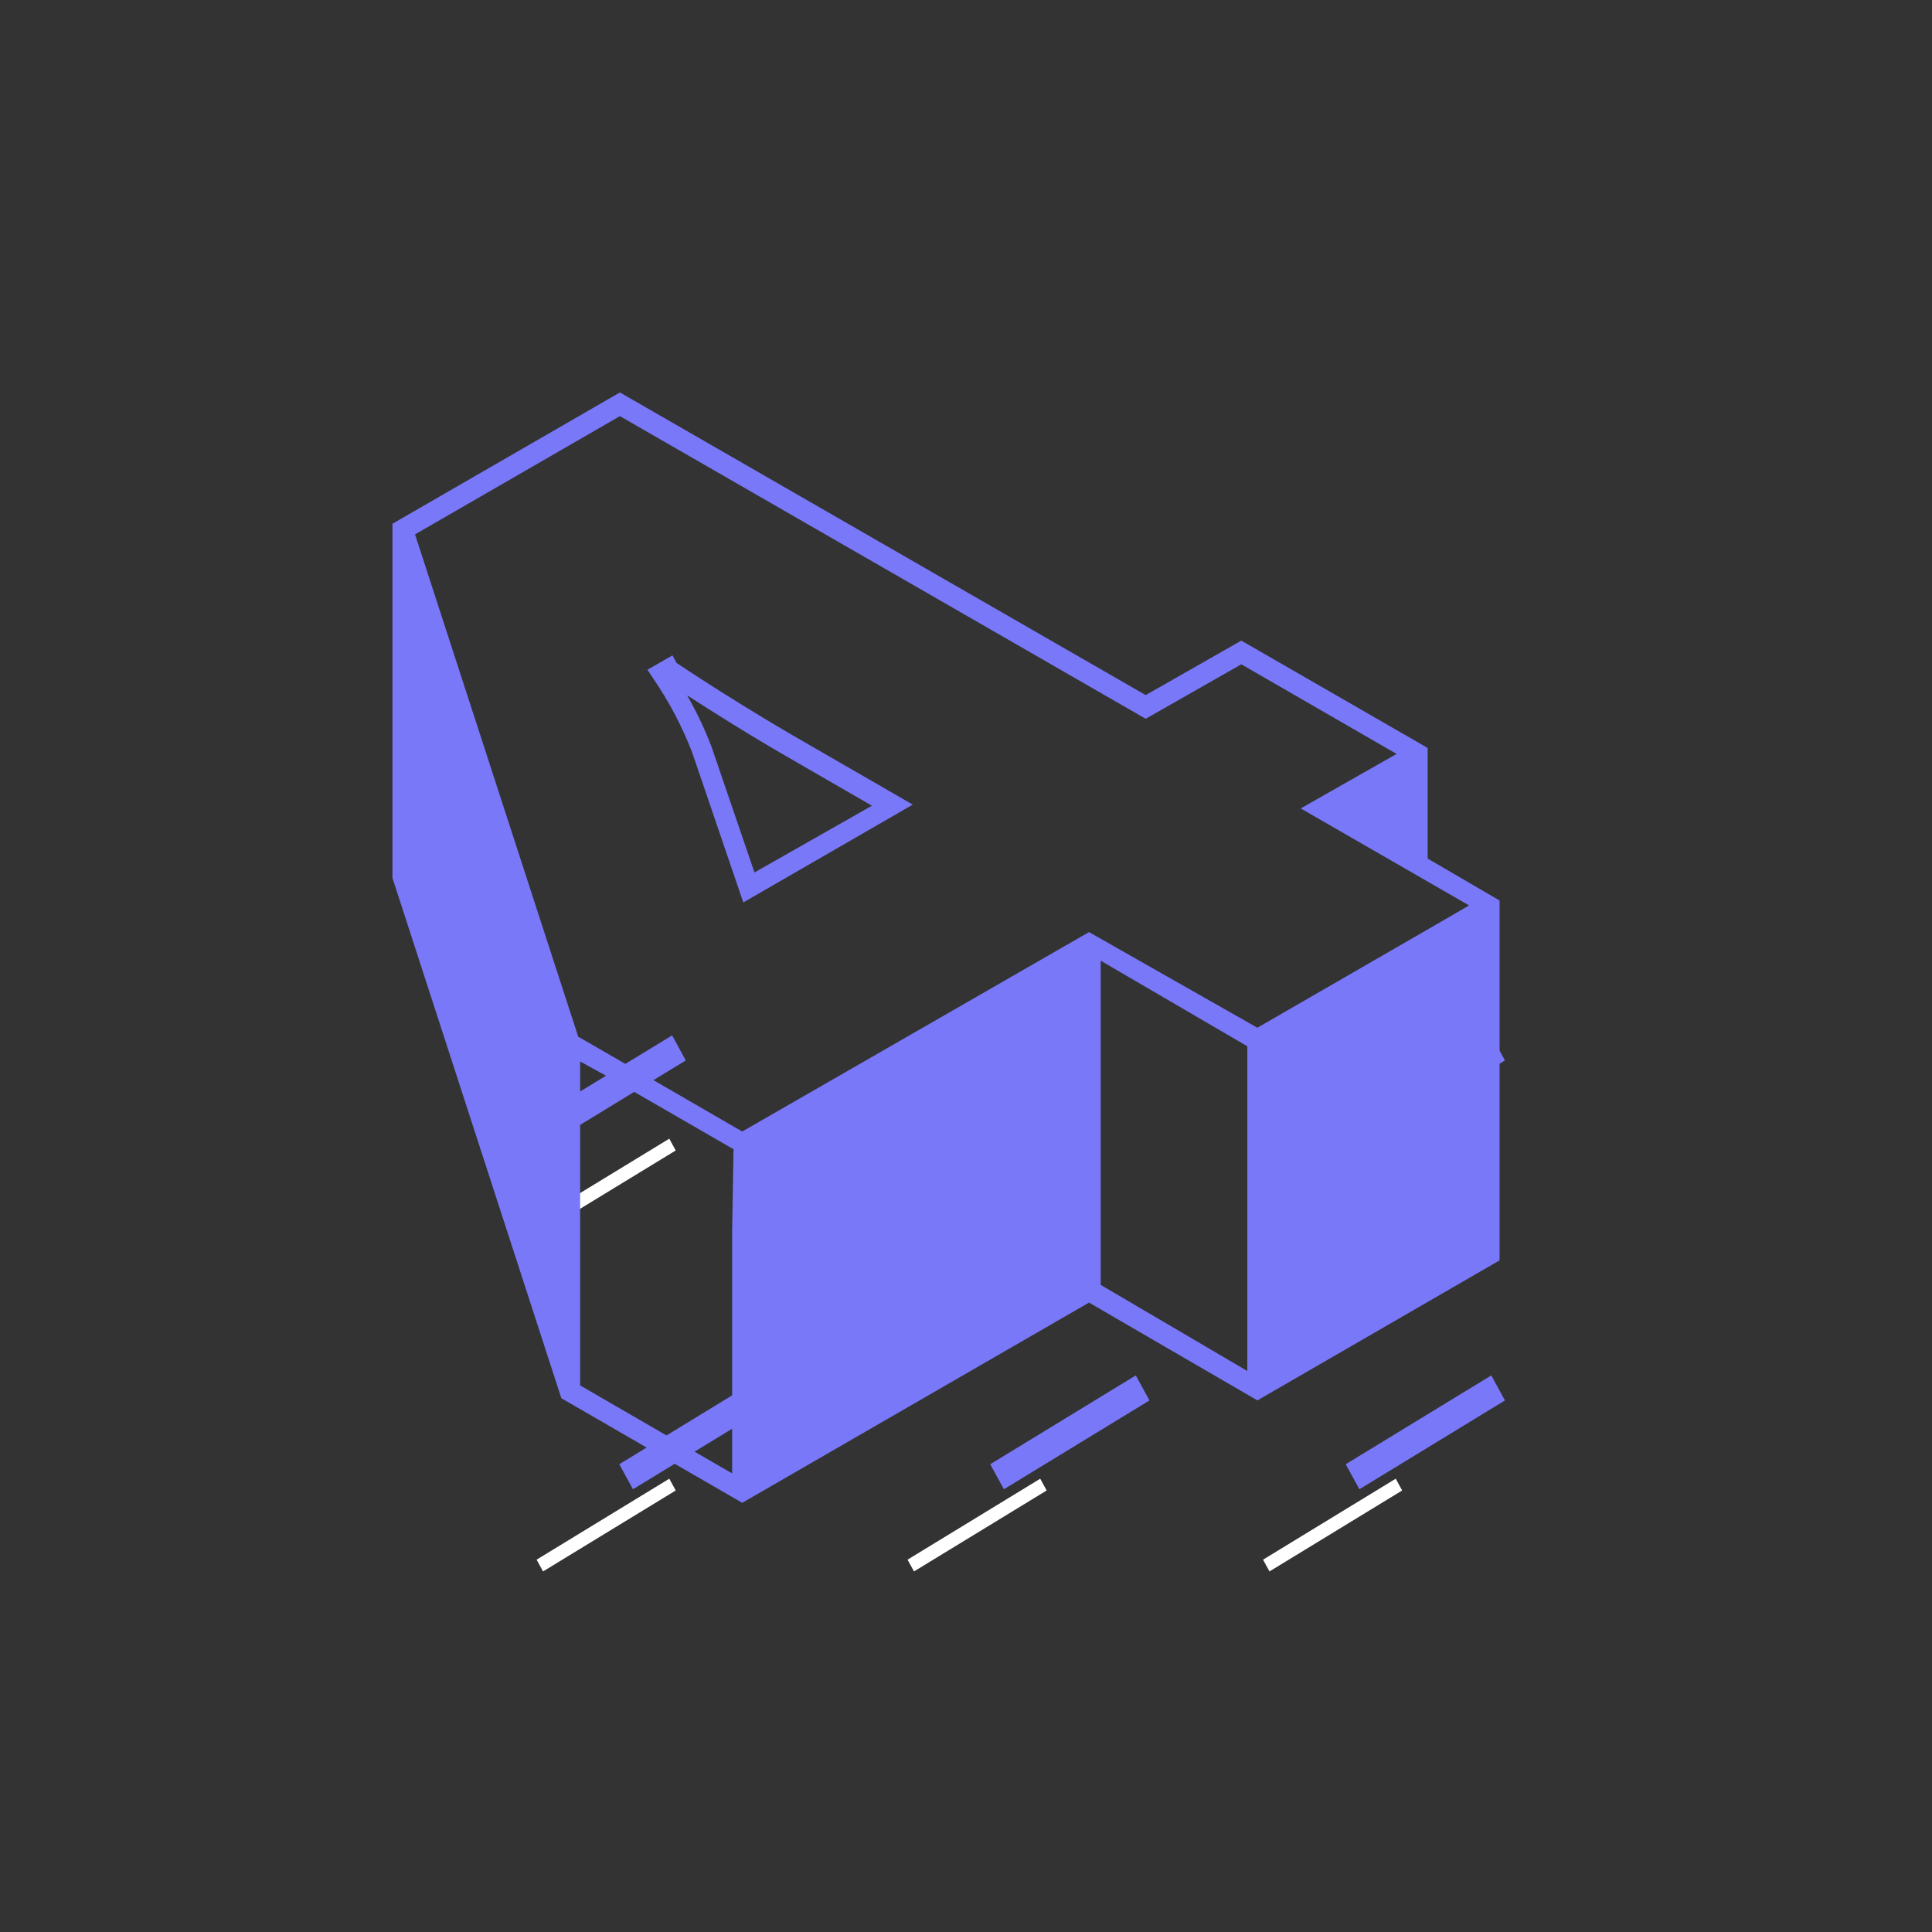 <?xml version="1.0" encoding="UTF-8"?>
<svg width="64px" height="64px" viewBox="0 0 64 64" version="1.1" xmlns="http://www.w3.org/2000/svg" xmlns:xlink="http://www.w3.org/1999/xlink">
    <rect x="0" y="0" width="64" height="64" fill="#333333" stroke="none"/>
    <!-- Generator: sketchtool 62 (101010) - https://sketch.com -->
    <title>1E4E1143-1F03-4434-B58A-82501BE525C9</title>
    <desc>Created with sketchtool.</desc>
    <defs>
        <polygon id="path-1" points="7.67999999e-05 0.001 30.208 0.001 30.208 41.473 7.67999999e-05 41.473"></polygon>
    </defs>
    <g id="Asset-Artboard-Page" stroke="none" stroke-width="1" fill="none" fill-rule="evenodd">
        <g id="icon/day_1-copy-3">
            <g id="icon/advantage/3" transform="translate(13, 10)">
                <g id="Group-13-Copy-3" transform="translate(0.68, 0.12)">
                    <g id="Group-10">
                        <g id="Group" transform="translate(4.096, 24.528)">
                            <polygon id="Stroke-2" stroke="#7878F9" stroke-width="0.5" points="31.744 11.654 27.349 14.336 27.136 13.946 31.531 11.264"></polygon>
                            <polygon id="Stroke-5" stroke="#7878F9" stroke-width="0.5" points="19.968 11.654 15.573 14.336 15.36 13.946 19.755 11.264"></polygon>
                            <polygon id="Stroke-7" stroke="#7878F9" stroke-width="0.5" points="7.68 11.654 3.285 14.336 3.072 13.946 7.467 11.264"></polygon>
                            <polygon id="Stroke-24" stroke="#7878F9" stroke-width="0.5" points="31.744 0.391 27.349 3.072 27.136 2.681 31.531 5.7909233e-14"></polygon>
                            <polygon id="Stroke-27" stroke="#7878F9" stroke-width="0.5" points="16.896 0.391 12.501 3.072 12.288 2.681 16.683 5.7909233e-14"></polygon>
                            <polygon id="Stroke-30" stroke="#7878F9" stroke-width="0.5" points="4.608 0.391 0.213 3.072 8.14637247e-13 2.681 4.395 5.7909233e-14"></polygon>
                            <polygon id="Fill-53" fill="#FFFFFF" points="28.459 14.336 24.064 17.018 24.277 17.408 28.672 14.726"></polygon>
                            <polygon id="Fill-54" fill="#FFFFFF" points="16.683 14.336 12.288 17.018 12.501 17.408 16.896 14.726"></polygon>
                            <polygon id="Fill-55" fill="#FFFFFF" points="4.395 14.336 8.14637247e-13 17.018 0.213 17.408 4.608 14.726"></polygon>
                            <polygon id="Fill-63" fill="#FFFFFF" points="24.064 5.753 24.277 6.144 28.672 3.463 28.459 3.072"></polygon>
                            <polygon id="Fill-64" fill="#FFFFFF" points="16.896 3.463 12.501 6.144 12.288 5.753 16.683 3.072"></polygon>
                            <polygon id="Fill-65" fill="#FFFFFF" points="4.608 3.463 0.213 6.144 8.14637247e-13 5.753 4.395 3.072"></polygon>
                        </g>
                        <mask id="mask-2" fill="white">
                            <use xlink:href="#path-1"></use>
                        </mask>
                        <g id="Clip-2"></g>
                    </g>
                </g>
                <g id="4Risorsa-1" transform="translate(0, 3)" fill="#7878F9" fill-rule="nonzero">
                    <path d="M34.293,15.441 L34.293,11.777 L28.12,8.221 L24.952,10.026 L7.535,0 L0,4.35 L0,16.081 L5.595,33.318 L11.587,36.783 L23.075,30.15 L28.652,33.39 L36.675,28.752 L36.675,16.83 L34.293,15.441 Z M11.253,27.759 L11.253,35.809 L6.218,32.894 L6.218,22.164 L7.22,22.714 L11.299,25.07 L11.253,27.759 Z M28.319,24.366 L28.319,32.416 L23.463,29.564 L23.463,18.825 L28.319,21.659 L28.319,24.366 Z M23.075,17.877 L11.587,24.483 L7.22,21.956 L6.155,21.343 L0.749,4.702 L7.535,0.785 L24.781,10.712 L24.952,10.811 L28.12,9.006 L33.264,11.975 L30.087,13.78 L35.664,16.993 L34.906,17.435 L28.652,21.045 L23.075,17.877 Z" id="Shape"></path>
                    <path d="M10.901,9.927 C9.837,9.25 9.512,9.024 9.412,8.961 L9.277,8.709 L8.447,9.187 L8.645,9.485 C9.165,10.245 9.595,11.063 9.927,11.921 L11.623,16.894 L17.237,13.654 L13.374,11.425 C12.751,11.064 11.921,10.568 10.901,9.927 Z M11.993,15.901 L10.568,11.732 C10.343,11.147 10.074,10.58 9.764,10.035 L10.54,10.531 C11.569,11.181 12.409,11.687 13.04,12.048 L15.883,13.69 L11.993,15.901 Z" id="Shape"></path>
                </g>
            </g>
        </g>
    </g>
</svg>
